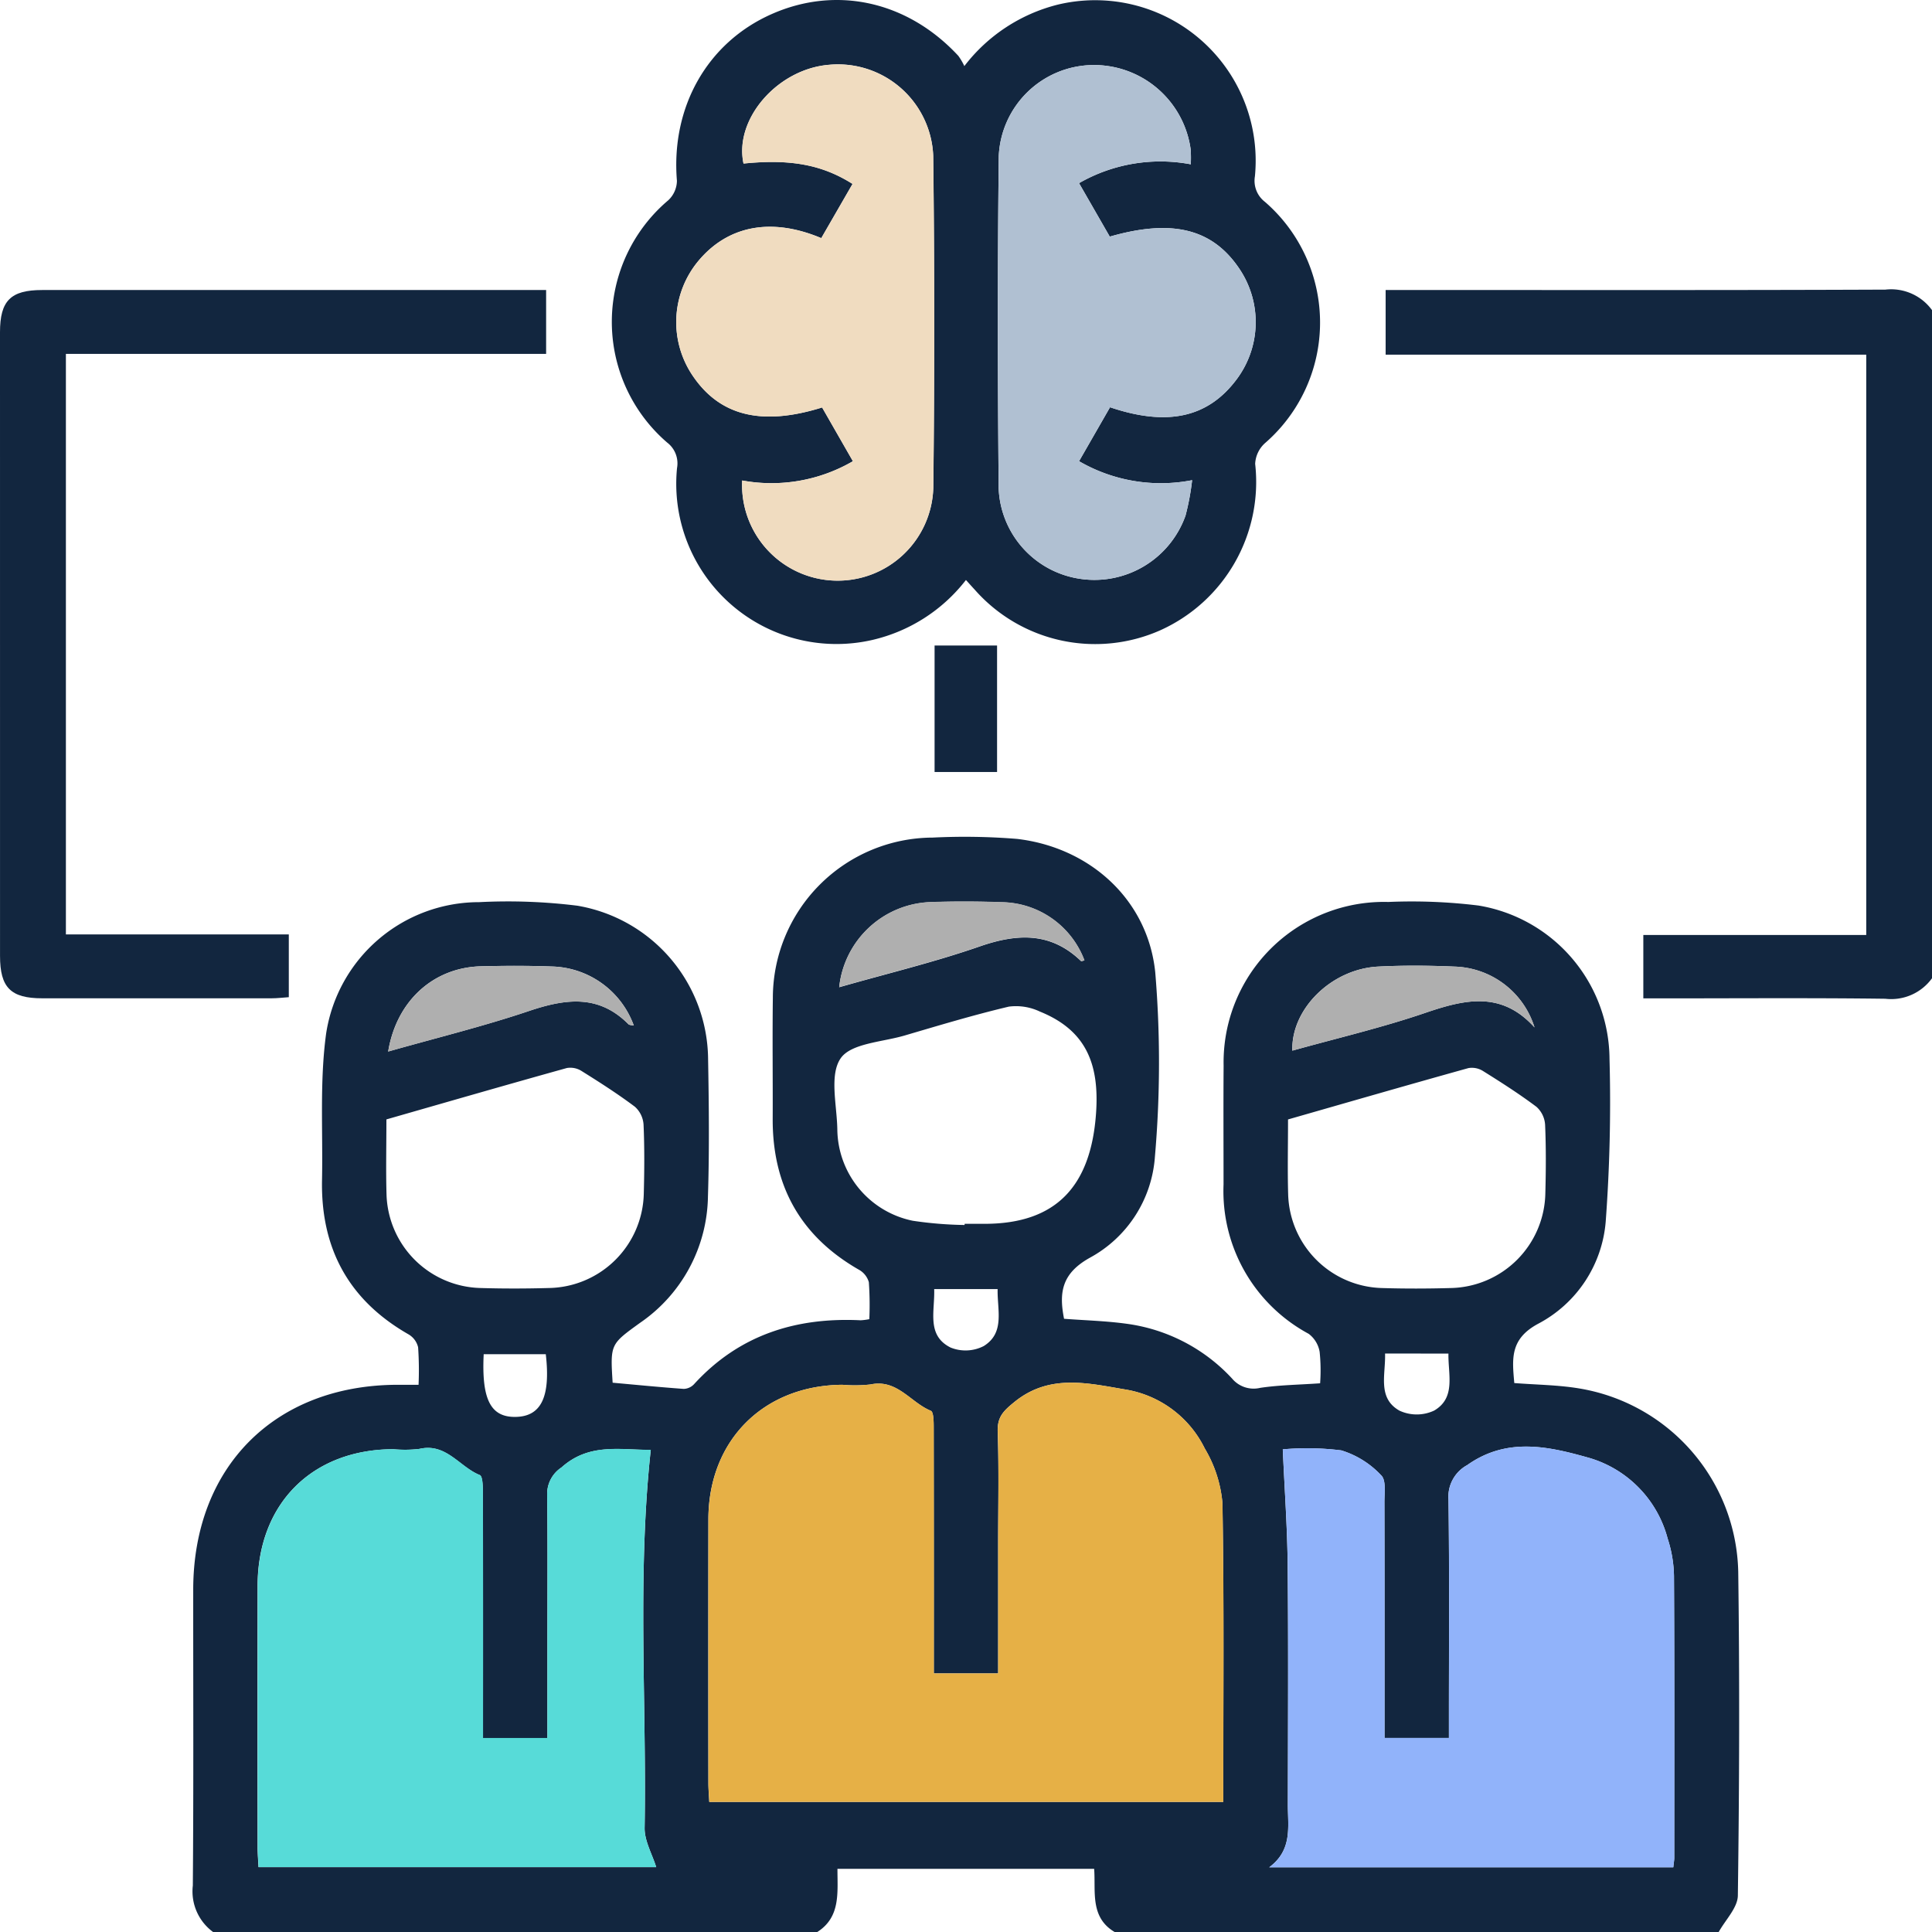 <svg id="Grupo_1024806" data-name="Grupo 1024806" xmlns="http://www.w3.org/2000/svg" xmlns:xlink="http://www.w3.org/1999/xlink" width="172.992" height="173.008" viewBox="0 0 172.992 173.008">
  <defs>
    <clipPath id="clip-path">
      <rect id="Rectángulo_360958" data-name="Rectángulo 360958" width="172.992" height="173.008" fill="#12263f"/>
    </clipPath>
  </defs>
  <g id="Grupo_1024806-2" data-name="Grupo 1024806" clip-path="url(#clip-path)">
    <path id="Trazado_764761" data-name="Trazado 764761" d="M49.644,305.554a4.509,4.509,0,0,1-1.835-4.178c.073-8.829.029-17.659.035-26.489.007-10.984,7.3-18.309,18.256-18.346.585,0,1.169,0,1.921,0a30.171,30.171,0,0,0-.04-3.359,1.832,1.832,0,0,0-.856-1.156c-5.366-3.064-7.871-7.707-7.748-13.832.088-4.378-.221-8.81.37-13.119a13.86,13.86,0,0,1,13.7-11.75,50.488,50.488,0,0,1,8.8.319,14.057,14.057,0,0,1,11.7,13.779c.073,4.083.117,8.172-.014,12.252a13.969,13.969,0,0,1-6.076,11.316c-2.656,1.924-2.677,1.894-2.458,5.363,2.111.191,4.236.4,6.365.554a1.321,1.321,0,0,0,.919-.416c4.023-4.407,9.109-6.013,14.927-5.727a5.707,5.707,0,0,0,.772-.1,29.023,29.023,0,0,0-.043-3.314,1.867,1.867,0,0,0-.909-1.125c-5.222-3-7.723-7.519-7.7-13.5.017-3.6-.034-7.208.014-10.812a14.372,14.372,0,0,1,14.31-14.37,58.032,58.032,0,0,1,7.56.118c6.5.761,11.692,5.413,12.369,11.931a97.308,97.308,0,0,1-.028,16.519,11.187,11.187,0,0,1-5.843,9.062c-2.47,1.384-2.77,3.062-2.293,5.456,1.87.143,3.777.191,5.654.453a15.7,15.7,0,0,1,9.391,4.9,2.516,2.516,0,0,0,2.513.833c1.7-.256,3.442-.275,5.37-.409a16.13,16.13,0,0,0-.043-2.814,2.553,2.553,0,0,0-.983-1.617A14.511,14.511,0,0,1,140.1,238.6c0-3.544-.021-7.088.006-10.632a14.364,14.364,0,0,1,14.744-14.66,49.029,49.029,0,0,1,8.077.32,14.015,14.015,0,0,1,11.733,13.748,144.47,144.47,0,0,1-.342,14.563,11.375,11.375,0,0,1-6.042,9.133c-2.559,1.372-2.33,3.164-2.143,5.313,1.983.155,3.9.168,5.775.476a17.016,17.016,0,0,1,14.277,16.4c.13,9.669.1,19.341-.034,29.01-.015,1.1-1.121,2.187-1.721,3.28h-54.06c-2.268-1.323-1.7-3.683-1.857-5.671H105.529c-.006,2.135.3,4.329-1.825,5.671Zm70.277-23.168h-5.765v-2.043q0-10-.011-19.992c0-.514-.009-1.381-.259-1.483-1.814-.74-3.014-2.865-5.4-2.356a12.755,12.755,0,0,1-2.516.028c-7.065.055-11.987,4.983-12,12.04q-.017,11.8,0,23.594c0,.578.052,1.157.079,1.718h46.022c0-9.008.081-17.888-.073-26.764a11.464,11.464,0,0,0-1.585-4.888,9.656,9.656,0,0,0-6.958-5.252c-3.38-.559-6.9-1.5-10.09,1.1-.972.791-1.532,1.328-1.488,2.646.113,3.358.038,6.722.038,10.085v11.569m-46.13,5.782v-2.082q0-9.995-.012-19.989c0-.51-.023-1.373-.275-1.473-1.819-.728-3.005-2.895-5.4-2.344a10.852,10.852,0,0,1-2.335.027c-7.3.025-12.145,4.892-12.157,12.233q-.018,11.706,0,23.411c0,.577.052,1.155.082,1.78H89.3c-.36-1.164-1.057-2.35-1.038-3.523.19-11.249-.678-22.521.551-33.843-2.681.025-5.5-.661-8,1.582a2.83,2.83,0,0,0-1.277,2.4c.05,4.381.021,8.764.021,13.146v8.678Zm106.585,11.575c.042-.4.086-.629.086-.86,0-8.409.022-16.818-.025-25.226a11.4,11.4,0,0,0-.568-3.351,10.248,10.248,0,0,0-6.981-7.208c-3.619-1.022-7.367-1.917-10.963.631a3.225,3.225,0,0,0-1.679,3.089c.089,6.486.038,12.973.038,19.459v1.885h-5.765v-2.026c0-6.367.008-12.733-.01-19.1,0-.817.164-1.955-.285-2.384a8.144,8.144,0,0,0-3.572-2.238,24.561,24.561,0,0,0-5.243-.094c.159,3.611.407,7.008.438,10.407.067,7.147.026,14.295.016,21.442,0,1.952.426,4.017-1.667,5.573Zm-63.459-57.511.008-.107h1.8c6.453-.005,9.505-3.435,9.963-9.886.317-4.463-.916-7.458-5.037-9.123a4.969,4.969,0,0,0-2.769-.438c-3.142.743-6.241,1.678-9.342,2.589-2,.587-4.8.692-5.723,2.047-1.012,1.484-.338,4.16-.294,6.314a8.445,8.445,0,0,0,6.755,8.223,34.714,34.714,0,0,0,4.64.38m-51.77-9.458c0,2.385-.052,4.544.01,6.7a8.632,8.632,0,0,0,8.421,8.4c2.037.062,4.079.057,6.116,0a8.646,8.646,0,0,0,8.5-8.517c.053-2.038.067-4.08-.022-6.115a2.351,2.351,0,0,0-.776-1.6c-1.531-1.15-3.151-2.186-4.775-3.2a1.868,1.868,0,0,0-1.32-.265c-5.359,1.493-10.7,3.037-16.151,4.6m80.729,0c0,2.378-.051,4.536.011,6.691a8.632,8.632,0,0,0,8.413,8.409c2.037.063,4.079.057,6.116,0a8.647,8.647,0,0,0,8.5-8.509c.054-2.038.067-4.08-.022-6.115a2.354,2.354,0,0,0-.77-1.6c-1.531-1.15-3.151-2.186-4.775-3.2a1.87,1.87,0,0,0-1.319-.271c-5.359,1.492-10.7,3.037-16.159,4.6m-40.19-11.836c4.344-1.241,8.529-2.245,12.574-3.65,3.364-1.168,6.358-1.317,9.079,1.3.046.043.2-.033.311-.053a8.033,8.033,0,0,0-7.394-5.209c-2.153-.076-4.313-.083-6.466-.007a8.526,8.526,0,0,0-8.1,7.623M65.3,226.7c4.351-1.235,8.525-2.255,12.582-3.622,3.261-1.1,6.243-1.531,8.923,1.167.095.1.3.085.49.134a8.018,8.018,0,0,0-7.385-5.294c-2.093-.078-4.192-.068-6.287-.017-4.245.1-7.571,3.065-8.323,7.631m102.641-2.161a7.741,7.741,0,0,0-7.176-5.443c-2.271-.1-4.555-.117-6.824,0-4.169.211-7.8,3.784-7.682,7.526,3.985-1.114,8.006-2.052,11.894-3.38,3.53-1.206,6.821-1.995,9.788,1.3m-53.751,23.428c.073,1.978-.714,4.139,1.464,5.234a3.563,3.563,0,0,0,2.972-.13c1.921-1.19,1.2-3.233,1.245-5.1ZM79.413,253.8h-5.56c-.2,4.082.634,5.662,2.878,5.616,2.273-.047,3.122-1.8,2.682-5.616m75.149-.058c.059,1.893-.706,3.98,1.285,5.112a3.674,3.674,0,0,0,3.117-.008c1.954-1.147,1.234-3.219,1.274-5.1Z" transform="translate(-30.543 -132.546)" fill="#12263f"/>
    <path id="Trazado_764762" data-name="Trazado 764762" d="M392.466,133.468a4.512,4.512,0,0,1-4.178,1.835c-6.6-.085-13.207-.034-19.811-.034h-1.859v-5.678h19.96V77.631H343.545V71.84h1.88c14.288,0,28.577.026,42.866-.033a4.522,4.522,0,0,1,4.175,1.834Z" transform="translate(-219.474 -45.874)" fill="#12263f"/>
    <path id="Trazado_764763" data-name="Trazado 764763" d="M183.4,51.932a14.833,14.833,0,0,1-8.383,5.37A14.347,14.347,0,0,1,157.53,41.914a2.343,2.343,0,0,0-.88-2.285,14.258,14.258,0,0,1,.1-21.7,2.433,2.433,0,0,0,.771-1.742c-.546-6.58,2.7-12.364,8.478-14.923C171.813-1.312,178.183.108,182.718,5a5.621,5.621,0,0,1,.539.918A15.184,15.184,0,0,1,191.626.414a14.37,14.37,0,0,1,17.648,15.378,2.375,2.375,0,0,0,.9,2.284,14.293,14.293,0,0,1,.006,21.6,2.657,2.657,0,0,0-.883,1.858,14.563,14.563,0,0,1-8.514,14.91,14.369,14.369,0,0,1-16.6-3.649c-.237-.255-.468-.515-.789-.869m-20.032-8.906a8.563,8.563,0,1,0,17.113.645q.161-14.852-.008-29.706a8.535,8.535,0,0,0-9.34-8.158c-4.619.384-8.5,4.873-7.645,8.841,4.19-.423,7.033.1,9.763,1.825l-2.8,4.854c-4.5-1.894-8.392-1.107-11.021,2.061a8.557,8.557,0,0,0-.515,10.224c2.422,3.617,6.175,4.572,11.61,2.877l2.758,4.813a14.49,14.49,0,0,1-9.918,1.725M196.3,36.464c5.146,1.74,8.758.924,11.31-2.461a8.542,8.542,0,0,0,.268-9.945c-2.4-3.572-6-4.481-11.6-2.87L193.526,16.4a14.633,14.633,0,0,1,10.006-1.687,11.407,11.407,0,0,0-.007-1.311,8.737,8.737,0,0,0-8.875-7.576,8.536,8.536,0,0,0-8.311,8.149c-.113,9.907-.1,19.816-.01,29.723a8.538,8.538,0,0,0,7.346,8.138,8.653,8.653,0,0,0,9.387-5.673,22.3,22.3,0,0,0,.59-3.167,14.593,14.593,0,0,1-10.124-1.7l2.774-4.832" transform="translate(-96.909 0)" fill="#12263f"/>
    <path id="Trazado_764764" data-name="Trazado 764764" d="M5.9,129.6H25.86v5.619c-.511.035-1.026.1-1.542.1q-10.27.01-20.54,0c-2.819,0-3.775-.961-3.775-3.79Q0,103.606,0,75.68C0,72.851.955,71.9,3.784,71.9q21.8-.008,43.6,0H48.9V77.62H5.9Z" transform="translate(0 -45.931)" fill="#12263f"/>
    <rect id="Rectángulo_360957" data-name="Rectángulo 360957" width="5.595" height="11.325" transform="translate(83.683 57.8)" fill="#12263f"/>
    <path id="Trazado_764765" data-name="Trazado 764765" d="M201.575,368.844v-11.57c0-3.362.076-6.726-.038-10.084-.044-1.318.516-1.856,1.488-2.646,3.194-2.6,6.71-1.657,10.09-1.1a9.657,9.657,0,0,1,6.959,5.252,11.468,11.468,0,0,1,1.585,4.888c.153,8.876.073,17.757.073,26.765H175.709c-.027-.562-.079-1.14-.079-1.718q-.008-11.8,0-23.594c.01-7.057,4.932-11.986,12-12.04a12.753,12.753,0,0,0,2.516-.029c2.385-.509,3.585,1.616,5.4,2.356.25.1.257.97.259,1.483q.024,10,.01,19.992v2.043Z" transform="translate(-112.197 -219.005)" fill="#e6b046"/>
    <path id="Trazado_764766" data-name="Trazado 764766" d="M84.043,384.953h5.765v-8.678c0-4.382.03-8.764-.021-13.146a2.83,2.83,0,0,1,1.277-2.4c2.493-2.244,5.316-1.557,8-1.582-1.228,11.323-.36,22.595-.551,33.843-.02,1.174.678,2.359,1.038,3.523h-35.6c-.03-.626-.081-1.2-.082-1.78q-.008-11.706,0-23.411c.012-7.34,4.86-12.208,12.157-12.233a10.848,10.848,0,0,0,2.335-.027c2.4-.551,3.583,1.616,5.4,2.344.252.1.274.964.275,1.474q.026,9.994.012,19.989v2.082" transform="translate(-40.794 -229.332)" fill="#57dbd8"/>
    <path id="Trazado_764767" data-name="Trazado 764767" d="M350.883,396.321H314.7c2.094-1.555,1.665-3.62,1.668-5.573.01-7.147.05-14.3-.017-21.442-.032-3.4-.279-6.8-.438-10.408a24.563,24.563,0,0,1,5.243.094,8.147,8.147,0,0,1,3.573,2.238c.448.43.282,1.568.284,2.384.018,6.367.01,12.733.01,19.1v2.026h5.765v-1.884c0-6.487.051-12.974-.038-19.46a3.225,3.225,0,0,1,1.679-3.089c3.6-2.547,7.344-1.653,10.963-.631a10.248,10.248,0,0,1,6.981,7.208,11.4,11.4,0,0,1,.568,3.351c.047,8.408.028,16.817.025,25.226,0,.231-.045.461-.086.86" transform="translate(-201.05 -229.125)" fill="#91b3fa"/>
    <path id="Trazado_764768" data-name="Trazado 764768" d="M208.071,231.168a8.526,8.526,0,0,1,8.1-7.622c2.153-.076,4.313-.069,6.466.007a8.032,8.032,0,0,1,7.394,5.209c-.106.021-.266.1-.311.053-2.722-2.613-5.716-2.464-9.079-1.3-4.046,1.4-8.23,2.409-12.574,3.649" transform="translate(-132.926 -142.778)" fill="#afafaf"/>
    <path id="Trazado_764769" data-name="Trazado 764769" d="M96.248,247.143c.752-4.566,4.078-7.529,8.323-7.631,2.095-.051,4.194-.061,6.287.017a8.019,8.019,0,0,1,7.385,5.294c-.193-.049-.395-.038-.49-.134-2.681-2.7-5.662-2.265-8.924-1.167-4.057,1.366-8.231,2.387-12.582,3.622" transform="translate(-61.488 -152.987)" fill="#afafaf"/>
    <path id="Trazado_764770" data-name="Trazado 764770" d="M342.1,244.958c-2.967-3.294-6.257-2.5-9.788-1.3-3.888,1.328-7.909,2.266-11.894,3.38-.116-3.742,3.513-7.315,7.682-7.526,2.269-.115,4.553-.094,6.824,0a7.741,7.741,0,0,1,7.176,5.443" transform="translate(-204.695 -152.964)" fill="#afafaf"/>
    <path id="Trazado_764771" data-name="Trazado 764771" d="M173.571,53.244a14.492,14.492,0,0,0,9.918-1.725l-2.758-4.813c-5.436,1.695-9.189.74-11.611-2.877a8.558,8.558,0,0,1,.515-10.224c2.629-3.168,6.522-3.955,11.022-2.061l2.8-4.853c-2.73-1.727-5.573-2.248-9.763-1.825-.856-3.968,3.026-8.457,7.645-8.841a8.536,8.536,0,0,1,9.34,8.158q.186,14.851.007,29.707a8.563,8.563,0,1,1-17.113-.646" transform="translate(-107.116 -10.219)" fill="#f0dcc0"/>
    <path id="Trazado_764772" data-name="Trazado 764772" d="M257.445,46.753l-2.774,4.832a14.593,14.593,0,0,0,10.124,1.7,22.3,22.3,0,0,1-.59,3.167,8.653,8.653,0,0,1-9.387,5.673,8.538,8.538,0,0,1-7.346-8.138c-.087-9.907-.1-19.816.01-29.723a8.536,8.536,0,0,1,8.311-8.149,8.737,8.737,0,0,1,8.875,7.576A11.41,11.41,0,0,1,264.675,25a14.633,14.633,0,0,0-10.006,1.687l2.753,4.791c5.6-1.611,9.2-.7,11.6,2.87a8.542,8.542,0,0,1-.268,9.945c-2.551,3.385-6.164,4.2-11.31,2.461" transform="translate(-158.053 -10.289)" fill="#b0c0d2"/>
  </g>
</svg>
